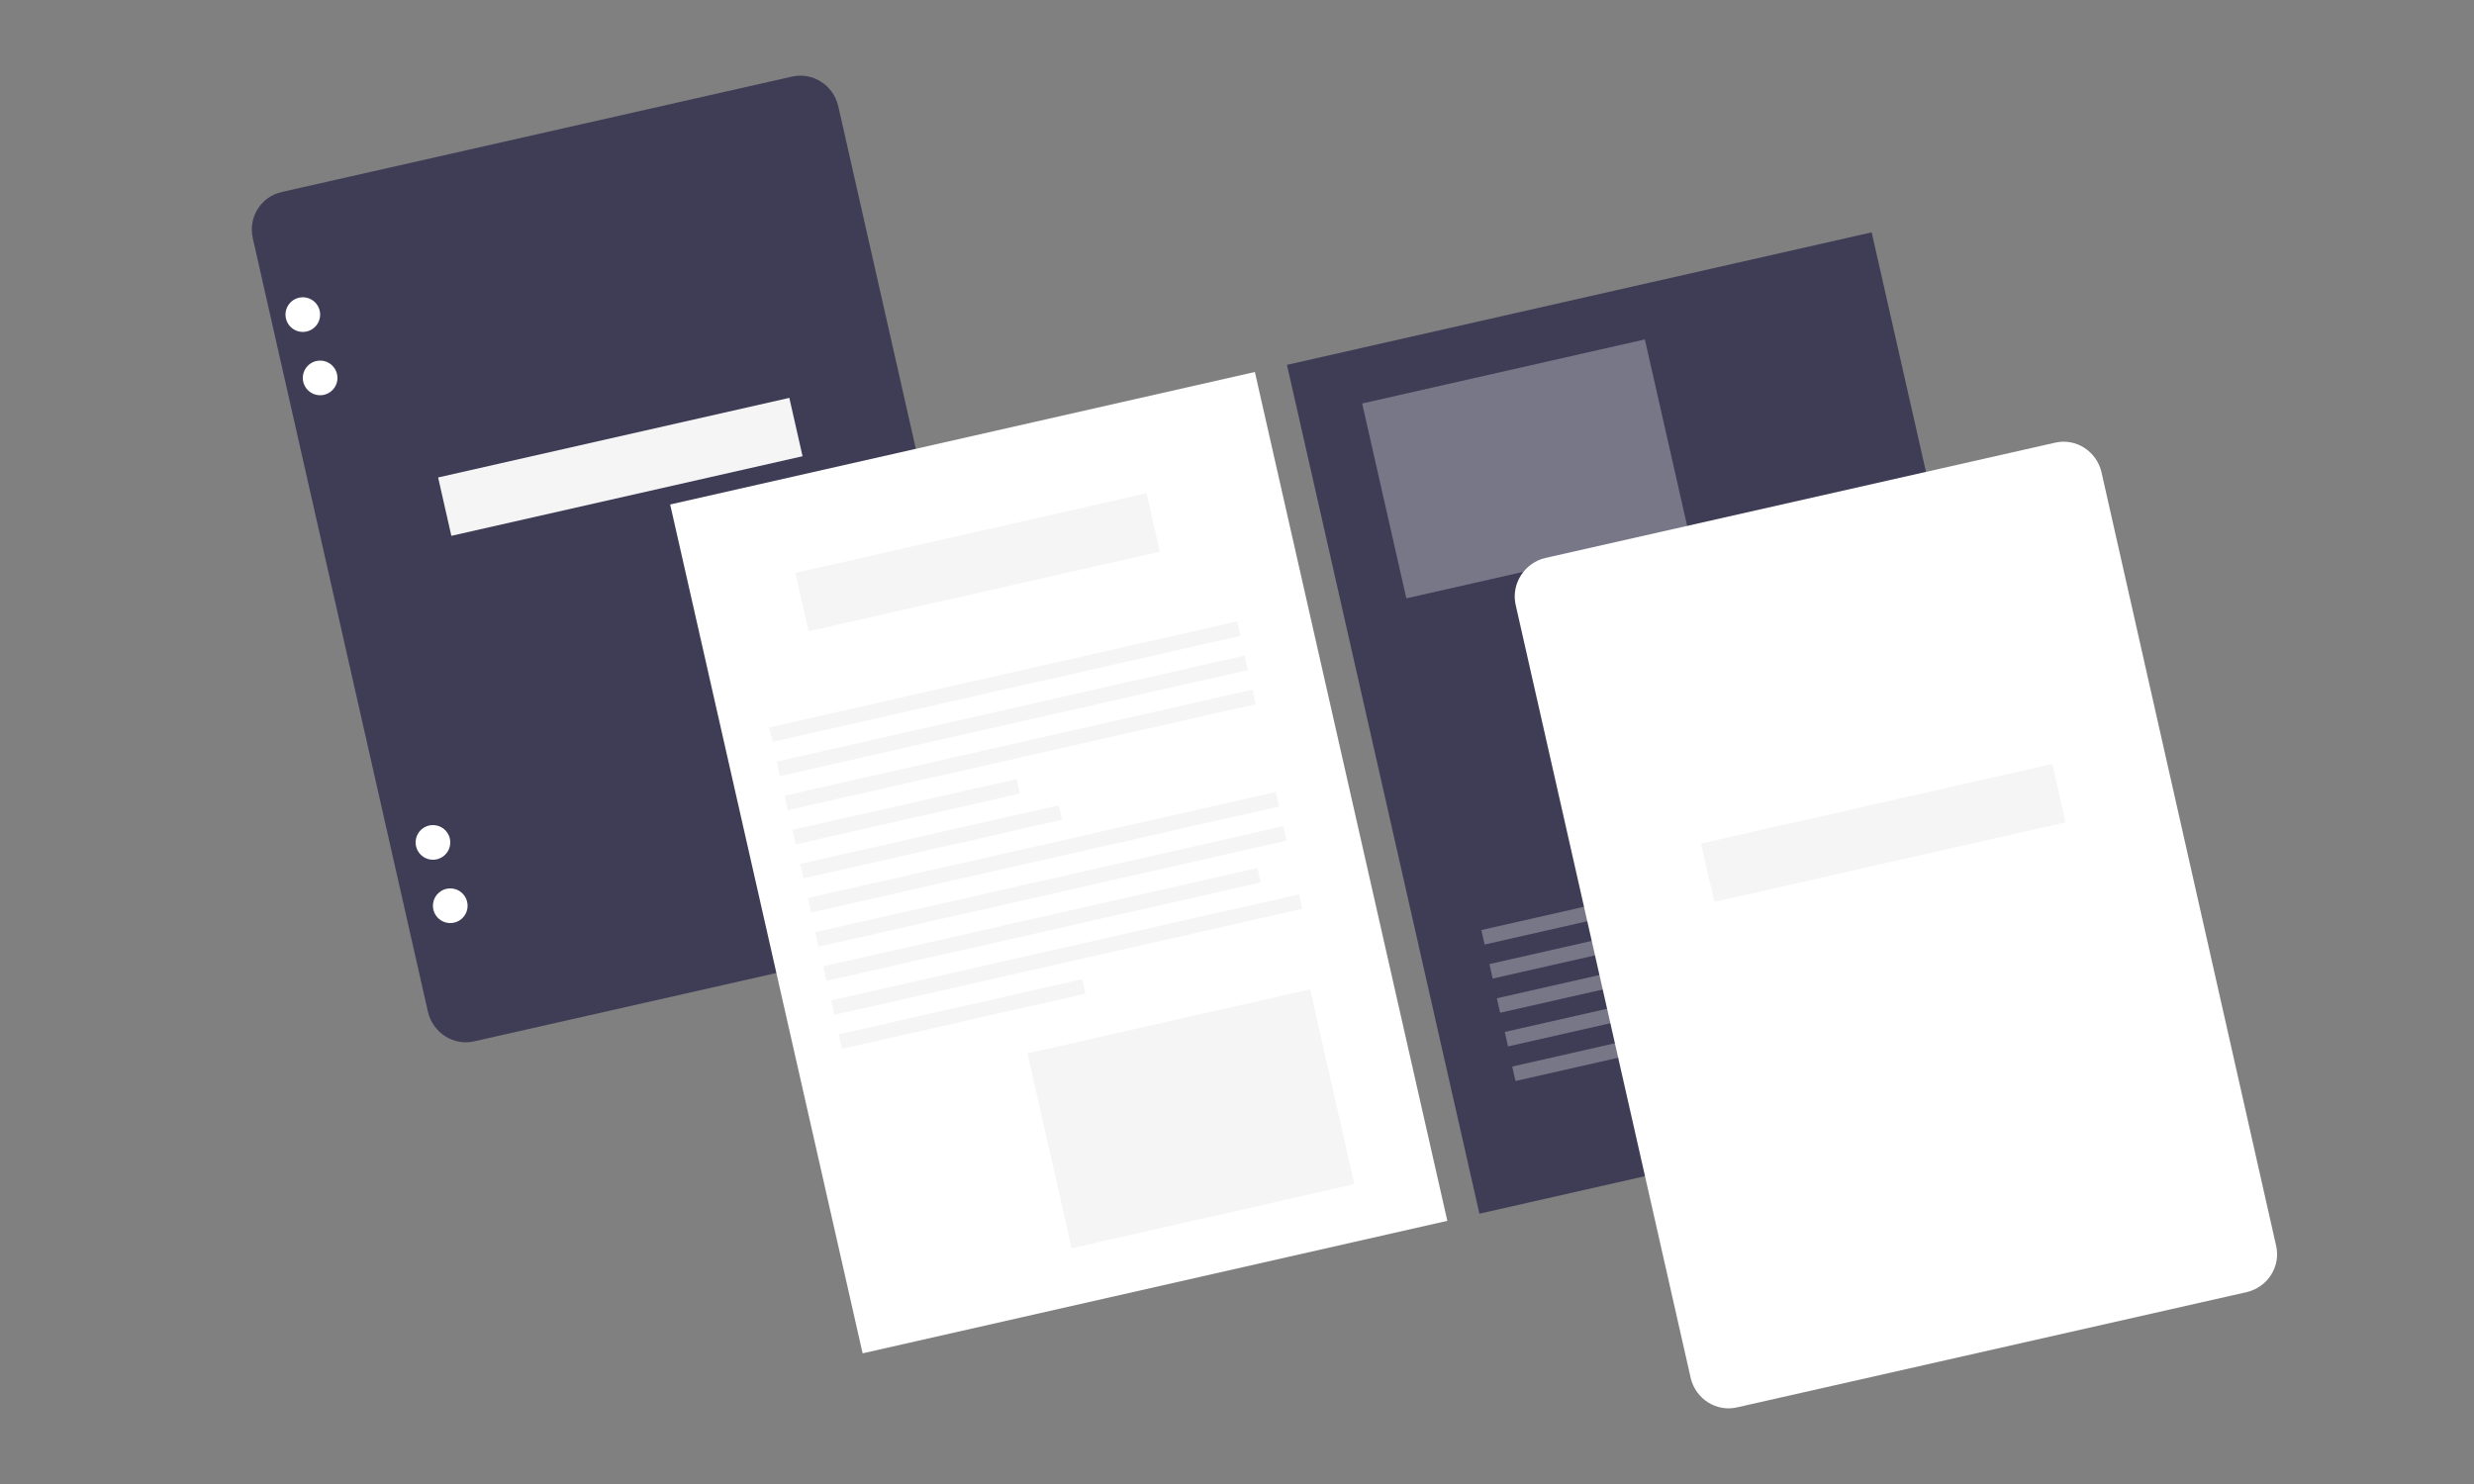 <?xml version="1.0" encoding="utf-8"?>
<!-- Generator: Adobe Illustrator 23.0.3, SVG Export Plug-In . SVG Version: 6.00 Build 0)  -->
<svg version="1.1" id="Calque_1" xmlns="http://www.w3.org/2000/svg" xmlns:xlink="http://www.w3.org/1999/xlink" x="0px" y="0px"
	 viewBox="0 0 500 300" style="enable-background:new 0 0 500 300;" xml:space="preserve">
<rect x="0" y="0" width="500" height="300" fill="#808080" stroke="none"/>
<style type="text/css">
	.st0{fill:#3F3D56;}
	.st1{fill:#FFFFFF;}
	.st2{fill:#F5F5F5;}
	.st3{opacity:0.3;fill:#FFFFFF;enable-background:new    ;}
</style>
<g>
	<path class="st0" d="M57,38.8l103-23.3c4.2-1,8.4,1.7,9.4,5.9l35.4,156.4c1,4.2-1.7,8.4-5.9,9.4l-103,23.3c-4.2,1-8.4-1.7-9.4-5.9
		L51.1,48.2C50.1,43.9,52.8,39.7,57,38.8z"/>
	<circle class="st1" cx="61.2" cy="63.6" r="3.5"/>
	<circle class="st1" cx="64.7" cy="76.4" r="3.5"/>
	<circle class="st1" cx="87.5" cy="170.3" r="3.5"/>
	<circle class="st1" cx="91" cy="183.1" r="3.5"/>
	
		<rect x="89" y="88.4" transform="matrix(0.975 -0.221 0.221 0.975 -17.766 30.001)" class="st2" width="72.8" height="12.1"/>
	
		<rect x="153.4" y="86.5" transform="matrix(0.975 -0.221 0.221 0.975 -33.239 51.549)" class="st1" width="121.2" height="176"/>
	
		<rect x="278.1" y="58.3" transform="matrix(0.975 -0.221 0.221 0.975 -23.935 78.374)" class="st0" width="121.2" height="176"/>
	
		<rect x="161.2" y="107.7" transform="matrix(0.975 -0.221 0.221 0.975 -20.229 46.429)" class="st2" width="72.8" height="12.1"/>
	<rect x="154.6" y="136.4" transform="matrix(0.975 -0.221 0.221 0.975 -25.426 48.231)" class="st2" width="97" height="3"/>
	<rect x="156.1" y="143.3" transform="matrix(0.975 -0.221 0.221 0.975 -26.911 48.746)" class="st2" width="97" height="3"/>
	<rect x="157.7" y="150.2" transform="matrix(0.975 -0.221 0.221 0.975 -28.396 49.261)" class="st2" width="97" height="3"/>
	
		<rect x="159.9" y="162.7" transform="matrix(0.975 -0.221 0.221 0.975 -31.72 44.473)" class="st2" width="46.5" height="3"/>
	
		<rect x="161.4" y="168.8" transform="matrix(0.975 -0.221 0.221 0.975 -32.948 45.731)" class="st2" width="53.6" height="3"/>
	<rect x="162.4" y="170.9" transform="matrix(0.975 -0.221 0.221 0.975 -32.851 50.807)" class="st2" width="97" height="3"/>
	<rect x="163.9" y="177.8" transform="matrix(0.975 -0.221 0.221 0.975 -34.336 51.322)" class="st2" width="97" height="3"/>
	<rect x="165.6" y="185.5" transform="matrix(0.975 -0.221 0.221 0.975 -36.078 51.094)" class="st2" width="90" height="3"/>
	<rect x="167.1" y="191.6" transform="matrix(0.975 -0.221 0.221 0.975 -37.306 52.352)" class="st2" width="97" height="3"/>
	
		<rect x="169.2" y="203.6" transform="matrix(0.975 -0.221 0.221 0.975 -40.483 47.988)" class="st2" width="50.5" height="3"/>
	
		<rect x="299.1" y="182.2" transform="matrix(0.975 -0.221 0.221 0.975 -32.505 76.472)" class="st3" width="53.6" height="3"/>
	<rect x="300.2" y="184.3" transform="matrix(0.975 -0.221 0.221 0.975 -32.408 81.548)" class="st3" width="97" height="3"/>
	<rect x="301.7" y="191.2" transform="matrix(0.975 -0.221 0.221 0.975 -33.893 82.063)" class="st3" width="97" height="3"/>
	<rect x="303.4" y="198.8" transform="matrix(0.975 -0.221 0.221 0.975 -35.635 81.836)" class="st3" width="90" height="3"/>
	<rect x="304.8" y="205" transform="matrix(0.975 -0.221 0.221 0.975 -36.863 83.093)" class="st3" width="97" height="3"/>
	
		<rect x="211.4" y="206.1" transform="matrix(0.975 -0.221 0.221 0.975 -44.01 58.717)" class="st2" width="58.6" height="40.4"/>
	
		<rect x="279.1" y="74.7" transform="matrix(0.975 -0.221 0.221 0.975 -13.335 70.417)" class="st3" width="58.6" height="40.4"/>
	
		<rect x="335.1" y="115.9" transform="matrix(0.975 -0.221 0.221 0.975 -21.055 83.79)" class="st3" width="58.6" height="40.4"/>
	<path class="st1" d="M312.3,112.8l103-23.3c4.2-1,8.4,1.7,9.4,5.9L460,251.8c1,4.2-1.7,8.4-5.9,9.4l-103,23.3
		c-4.2,1-8.4-1.7-9.4-5.9l-35.4-156.4C305.4,118,308.1,113.8,312.3,112.8z"/>
	<circle class="st1" cx="316.5" cy="137.6" r="3.5"/>
	<circle class="st1" cx="320" cy="150.4" r="3.5"/>
	<circle class="st1" cx="342.8" cy="244.3" r="3.5"/>
	<circle class="st1" cx="346.3" cy="257.1" r="3.5"/>
	
		<rect x="344.3" y="162.5" transform="matrix(0.975 -0.221 0.221 0.975 -27.808 88.179)" class="st2" width="72.8" height="12.1"/>
</g>
</svg>
